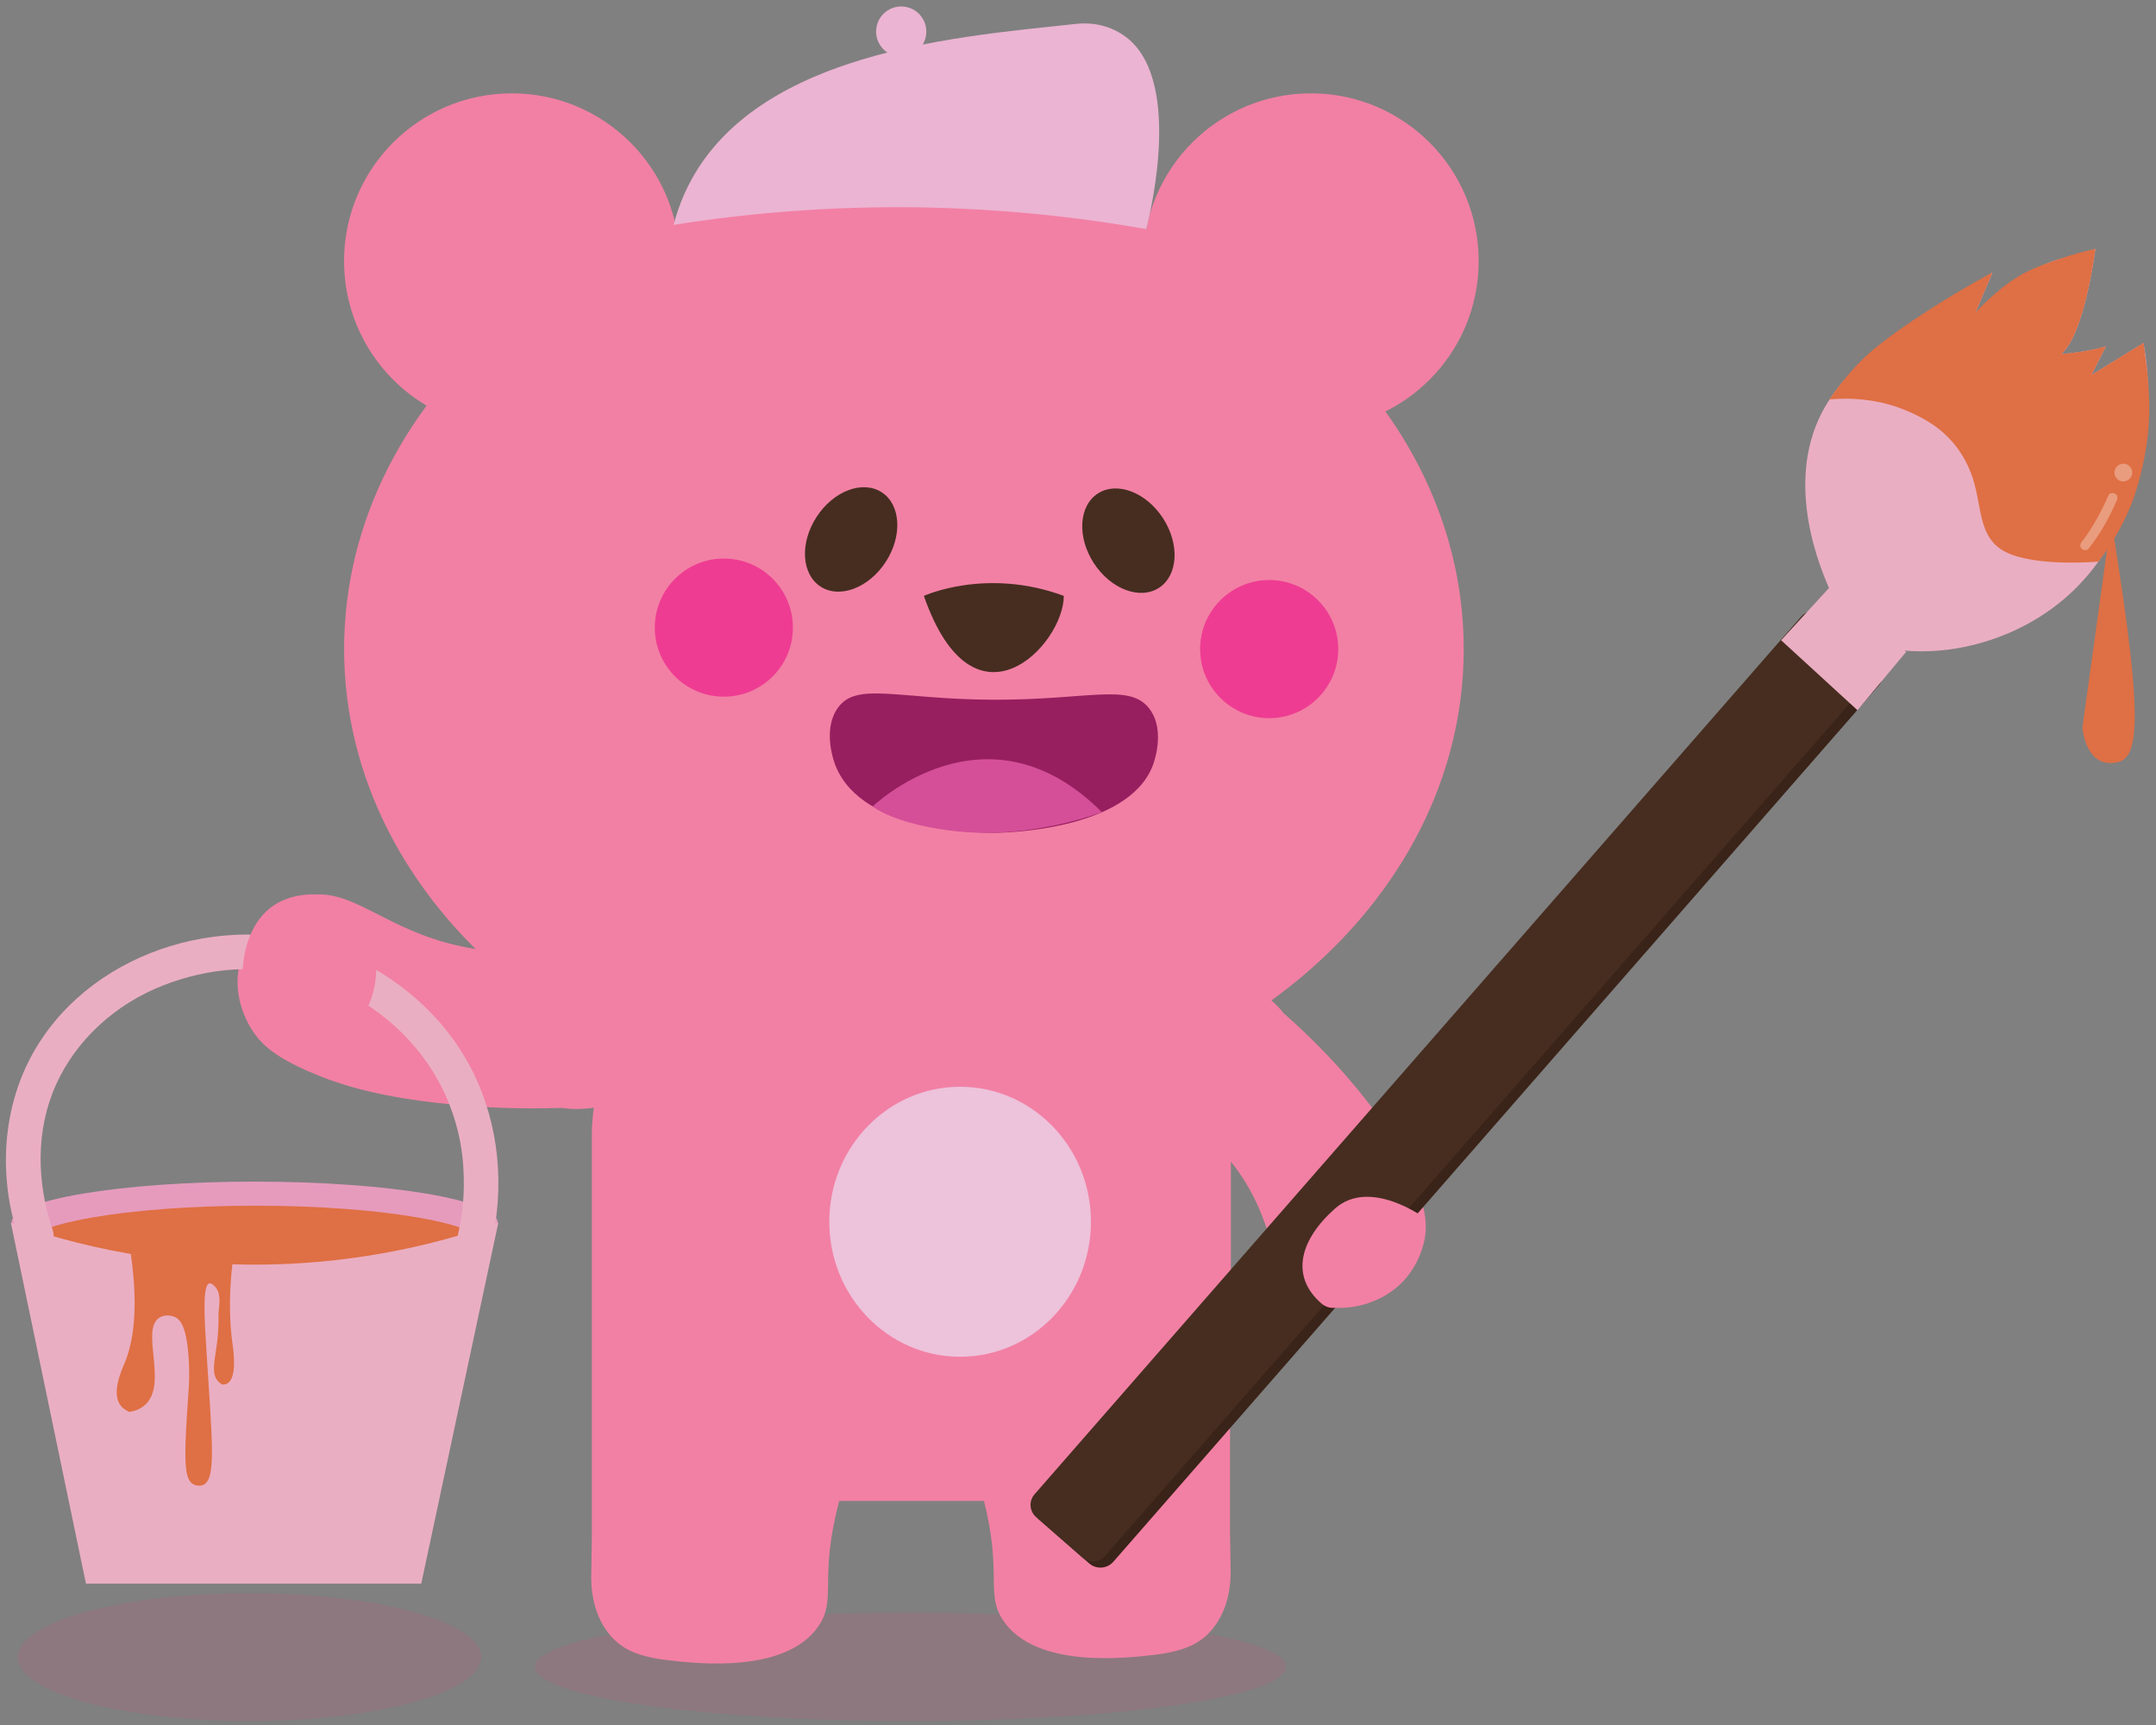 <svg width="310" height="248" viewBox="0 0 310 248" fill="none" xmlns="http://www.w3.org/2000/svg">
<rect x="0" y="0" width="310" height="248" fill="#808080" stroke="none"/>
<g opacity="0.15">
<path d="M130.9 247.43C160.723 247.43 184.9 243.942 184.9 239.64C184.9 235.338 160.723 231.85 130.9 231.85C101.077 231.85 76.9 235.338 76.9 239.64C76.9 243.942 101.077 247.43 130.9 247.43Z" fill="#D4487A"/>
</g>
<g opacity="0.15">
<path d="M35.87 247.43C54.272 247.43 69.19 243.315 69.19 238.24C69.19 233.164 54.272 229.05 35.87 229.05C17.468 229.05 2.55 233.164 2.55 238.24C2.55 243.315 17.468 247.43 35.87 247.43Z" fill="#D4487A"/>
</g>
<path d="M129.97 160.28C174.423 160.28 210.46 130.301 210.46 93.32C210.46 56.339 174.423 26.36 129.97 26.36C85.517 26.36 49.48 56.339 49.48 93.32C49.48 130.301 85.517 160.28 129.97 160.28Z" fill="#F280A4"/>
<path d="M73.59 61.66C86.911 61.66 97.71 50.861 97.71 37.54C97.71 24.219 86.911 13.42 73.59 13.42C60.269 13.42 49.47 24.219 49.47 37.54C49.47 50.861 60.269 61.66 73.59 61.66Z" fill="#F280A4"/>
<path d="M188.49 61.66C201.811 61.66 212.61 50.861 212.61 37.54C212.61 24.219 201.811 13.42 188.49 13.42C175.169 13.42 164.37 24.219 164.37 37.54C164.37 50.861 175.169 61.66 188.49 61.66Z" fill="#F280A4"/>
<path d="M127.355 80.782C129.785 77.039 129.528 72.559 126.781 70.776C124.034 68.993 119.837 70.581 117.407 74.324C114.978 78.067 115.235 82.547 117.982 84.331C120.729 86.114 124.925 84.525 127.355 80.782Z" fill="#462D20"/>
<path d="M166.648 84.508C169.395 82.725 169.652 78.245 167.222 74.502C164.792 70.759 160.596 69.17 157.849 70.954C155.102 72.737 154.845 77.217 157.274 80.96C159.704 84.703 163.901 86.291 166.648 84.508Z" fill="#462D20"/>
<path d="M132.84 85.67C132.84 85.67 141.82 81.54 152.96 85.67C152.96 92.72 140.03 106.33 132.84 85.67Z" fill="#462D20"/>
<path d="M165.71 110.16C162.03 119.45 144.2 119.73 142.94 119.73C141.25 119.73 124.09 119.83 120.17 110.16C119.98 109.69 118.18 105.07 120.44 101.81C123.13 97.93 129.13 100.57 142.94 100.6C156.64 100.63 162.48 98.13 165.31 101.95C167.64 105.11 165.86 109.8 165.71 110.17V110.16Z" fill="#971F5F"/>
<path d="M125.48 115.94C125.48 115.94 141.84 100.14 158.44 116.77C155.14 117.96 149.18 119.59 142.51 119.73C135.84 119.86 128.38 118.15 125.48 115.94Z" fill="#D54F98"/>
<path d="M104.08 100.16C109.564 100.16 114.01 95.714 114.01 90.23C114.01 84.746 109.564 80.3 104.08 80.3C98.596 80.3 94.15 84.746 94.15 90.23C94.15 95.714 98.596 100.16 104.08 100.16Z" fill="#EE3C92"/>
<path d="M182.49 103.25C187.974 103.25 192.42 98.804 192.42 93.32C192.42 87.836 187.974 83.39 182.49 83.39C177.006 83.39 172.56 87.836 172.56 93.32C172.56 98.804 177.006 103.25 182.49 103.25Z" fill="#EE3C92"/>
<path d="M34.24 139.74C33.64 144.49 36.24 148.13 36.67 148.71C37.87 150.34 39.71 152.01 44.52 154.1C48.8 155.96 53.96 157.51 62.48 158.52C67.05 159.06 73.32 159.54 80.83 159.28C81.68 159.42 86.25 160.06 90.46 157.26C93.12 155.49 95.03 152.76 95.55 149.49C96.59 142.95 91.68 136.74 84.59 135.61C80.33 136.64 74.21 137.53 67.25 136.24C55.04 133.98 50.52 126.94 43.34 128.93C38.55 130.26 34.85 134.97 34.25 139.75L34.24 139.74Z" fill="#F280A4"/>
<path d="M200.59 185.28C204.01 182.55 204.75 178.68 204.86 178.06C205.17 176.31 205.12 174.16 203.5 170.02C202.06 166.33 199.89 162.34 195.31 156.75C192.85 153.75 189.3 149.81 184.52 145.62C184.08 145.04 181.69 141.98 177.3 141.35C174.52 140.95 171.6 141.62 169.18 143.43C164.34 147.06 163.36 153.93 166.99 158.77C170.27 160.57 174.6 163.54 178.05 168.42C184.1 176.97 182.35 184.15 188.05 187.02C191.84 188.93 197.15 188.03 200.59 185.28Z" fill="#F280A4"/>
<path d="M176.98 186.69V163.32C176.98 147.25 163.95 134.22 147.88 134.22H114.2C98.13 134.22 85.1 147.25 85.1 163.32V221.05C85.07 222.77 85.05 224.49 85.02 226.21C84.97 227.54 84.92 232.61 88.52 235.91C89.75 237.04 91.65 238.18 96.06 238.69C100.07 239.16 113.04 240.67 117.71 233.75C120.37 229.8 117.68 227.04 120.67 215.79H141.48C144.15 226.38 141.65 229.13 144.25 232.98C148.91 239.9 161.88 238.39 165.9 237.92C170.32 237.41 172.21 236.26 173.44 235.14C177.04 231.84 176.99 226.77 176.94 225.44C176.91 223.72 176.89 222 176.86 220.28V188.5C176.9 187.9 176.95 187.3 176.95 186.69H176.98Z" fill="#F280A4"/>
<path d="M138.05 195.06C148.438 195.06 156.86 186.37 156.86 175.65C156.86 164.93 148.438 156.24 138.05 156.24C127.661 156.24 119.24 164.93 119.24 175.65C119.24 186.37 127.661 195.06 138.05 195.06Z" fill="#EDC2DB"/>
<path d="M259.253 89.075L149.219 215.032C148.322 216.059 148.427 217.62 149.454 218.517L156.601 224.761C157.629 225.658 159.189 225.553 160.087 224.525L270.121 98.569C271.018 97.541 270.913 95.981 269.885 95.084L262.738 88.84C261.711 87.942 260.151 88.048 259.253 89.075Z" fill="#3A2318"/>
<path d="M258.992 88.638L148.747 214.836C147.908 215.797 148.006 217.256 148.967 218.095L155.632 223.918C156.593 224.757 158.052 224.659 158.892 223.698L269.136 97.5C269.975 96.539 269.877 95.08 268.916 94.241L262.251 88.418C261.291 87.579 259.831 87.677 258.992 88.638Z" fill="#462D20"/>
<path d="M263.34 85.32C261.75 81.9 256.6 69.76 261.93 59.37C264.72 53.93 269.82 50.08 273.37 47.4C273.37 47.4 275.41 45.86 286.49 39.17L284.02 45C284.02 45 290.66 38.8 295.97 37.29L301.28 35.79C301.28 35.79 299.76 48.1 296.35 50.92C300.62 50.54 302.8 49.79 302.8 49.79L300.71 53.92L308.2 49.32C308.91 53.27 309.68 60.62 307.12 69.15C306.08 72.6 304.18 78.69 298.81 84.22C291.78 91.47 281.11 94.69 272.21 93.34C267.61 92.64 264.06 90.4 263.37 87.38C263.24 86.83 263.19 86.14 263.32 85.32H263.34Z" fill="#EAAEC2"/>
<path d="M275.21 59.52C276.67 60.23 279.03 61.42 281.06 63.94C282.16 65.3 283.02 66.87 283.62 68.65C285.18 73.31 284.21 78.2 289.74 79.91C293.03 80.93 297.43 81.04 301.72 80.75C304.31 77.38 305.79 74.23 306.64 72.01C306.64 72.01 309.15 65.53 309.03 58.23C308.99 55.62 308.72 53.25 308.72 53.25C308.55 51.73 308.2 49.31 308.2 49.31L300.71 53.91L302.8 49.78C302.8 49.78 300.62 50.53 296.35 50.91C299.76 48.09 301.28 35.78 301.28 35.78C299.95 36.07 298.11 36.54 295.97 37.28C293.58 38.11 291.99 38.66 290.16 39.78C286.72 41.88 284.02 44.99 284.02 44.99L286.49 39.16C282.73 41.2 279.65 43.08 277.37 44.55C270.72 48.81 268.44 51.03 267.71 51.76C265.55 53.92 264.03 55.97 263.05 57.42C265.64 57.19 270.36 57.16 275.2 59.52H275.21Z" fill="#DF6F44"/>
<path d="M303.55 74.76L299.42 104.58C299.42 104.58 299.78 109.8 303.55 109.7C307.32 109.6 308.76 106.55 303.55 74.76Z" fill="#DF6F44"/>
<path d="M256.09 92.04C259.75 95.39 263.42 98.75 267.08 102.11C269.41 99.31 271.75 96.51 274.08 93.71C270.4 90.63 266.72 87.55 263.04 84.47L256.09 92.05V92.04Z" fill="#EAAEC2"/>
<path d="M204.82 175.09C204.82 175.09 197 169.3 191.98 173.73C186.96 178.16 185.42 183.45 190.02 187.41C194.62 191.37 204.81 175.1 204.81 175.1L204.82 175.09Z" fill="#F280A4"/>
<g opacity="0.31">
<path d="M300.3 78.88C301.99 76.79 303.3 74.39 304.37 71.93C304.52 71.58 304.47 71.17 304.12 70.97C303.82 70.8 303.31 70.87 303.16 71.22C302.6 72.51 301.98 73.76 301.27 74.98C300.91 75.6 300.52 76.21 300.12 76.81C299.96 77.04 299.8 77.27 299.63 77.49C299.6 77.53 299.57 77.57 299.54 77.6C299.41 77.78 299.58 77.55 299.51 77.64C299.45 77.72 299.38 77.8 299.31 77.89C299.07 78.19 299.02 78.6 299.31 78.89C299.56 79.14 300.07 79.19 300.31 78.89L300.3 78.88Z" fill="white"/>
</g>
<g opacity="0.31">
<path d="M305.3 69.22C306.007 69.22 306.58 68.647 306.58 67.94C306.58 67.233 306.007 66.66 305.3 66.66C304.593 66.66 304.02 67.233 304.02 67.94C304.02 68.647 304.593 69.22 305.3 69.22Z" fill="white"/>
</g>
<path d="M36.61 181.7C55.918 181.7 71.57 179.054 71.57 175.79C71.57 172.526 55.918 169.88 36.61 169.88C17.302 169.88 1.65 172.526 1.65 175.79C1.65 179.054 17.302 181.7 36.61 181.7Z" fill="#E69BBD"/>
<path d="M36.68 185.16C55.115 185.16 70.06 182.514 70.06 179.25C70.06 175.986 55.115 173.34 36.68 173.34C18.244 173.34 3.3 175.986 3.3 179.25C3.3 182.514 18.244 185.16 36.68 185.16Z" fill="#DF6F44"/>
<path d="M1.56 175.79L12.36 227.68H60.57C64.26 210.38 67.96 193.09 71.65 175.79C64.34 178.37 54.13 181.08 41.73 181.69C24.28 182.54 10.22 178.84 1.56 175.79Z" fill="#EAAEC2"/>
<path d="M18.81 180.28C19.99 188.56 19.07 193.22 17.91 195.99C17.49 196.98 15.97 200.29 17.36 202.09C17.75 202.59 18.26 202.85 18.64 202.99C19.27 202.88 20.16 202.63 20.89 201.95C24.17 198.91 20.16 191.23 22.9 189.45C23.63 188.97 24.59 189.09 25.15 189.35C25.95 189.71 26.9 190.78 27.16 195.83C27.32 198.99 27.03 200.27 26.78 205.11C26.48 210.82 26.68 212.84 27.85 213.42C27.9 213.44 28.56 213.76 29.2 213.49C31.1 212.68 30.54 207.62 29.68 194.17C29.38 189.45 29.11 184.73 30.1 184.51C30.4 184.44 30.75 184.81 30.9 184.96C31.79 185.89 31.57 187.41 31.42 188.7C31.46 190.6 31.33 192.12 31.19 193.19C30.88 195.64 30.33 197.44 31.35 198.57C31.57 198.82 31.81 198.97 31.97 199.05C31.97 199.05 32.33 199.13 32.77 198.84C34.12 197.94 33.55 194.04 33.43 193.2C33.07 190.59 32.83 186.8 33.43 181.56L18.82 180.29L18.81 180.28Z" fill="#DF6F44"/>
<path d="M7.6 176.91C5.28 170.17 5.08 162.54 8.05 155.95C11.02 149.36 16.72 144.32 23.41 141.69C30.1 139.06 37.37 138.52 44.39 140.59C51.65 142.73 58.15 147.51 62.17 153.94C64.77 158.1 66.31 162.86 66.62 167.76C66.84 171.33 66.58 174.36 65.82 177.6C65.06 180.84 69.91 182.07 70.64 178.93C72.57 170.62 71.81 161.8 68 154.12C64.08 146.22 57.09 140.21 48.98 136.91C33.55 130.62 13.72 136.2 5.08 150.82C0.22 159.05 -0.31 169.29 2.77 178.24C3.21 179.52 4.48 180.36 5.85 179.99C7.09 179.65 8.04 178.2 7.6 176.91Z" fill="#EAAEC2"/>
<path d="M44.75 128.57C45.66 128.69 49.09 129.25 51.63 132.24C54.64 135.79 54.1 140.03 53.97 141.04C53.45 145.08 50.73 149.79 45.98 151.1C45.19 151.32 42.23 152.13 39.6 150.65C33.9 147.44 33.07 135.28 38.72 130.64C40.62 129.08 42.93 128.64 44.76 128.57H44.75Z" fill="#F280A4"/>
<path d="M164.82 32.94C165.53 30.1 170.1 10.89 161.55 5.07C159.58 3.73 157.24 3.16 154.66 3.44C137.05 5.38 103.35 7.54 96.85 32.33C108.02 30.56 121.57 29.35 136.93 29.94C147.25 30.34 156.61 31.48 164.82 32.94Z" fill="#EBB4D2"/>
<path d="M129.58 8.15C131.573 8.15 133.19 6.534 133.19 4.54C133.19 2.546 131.573 0.93 129.58 0.93C127.586 0.93 125.97 2.546 125.97 4.54C125.97 6.534 127.586 8.15 129.58 8.15Z" fill="#EBB4D2"/>
</svg>
